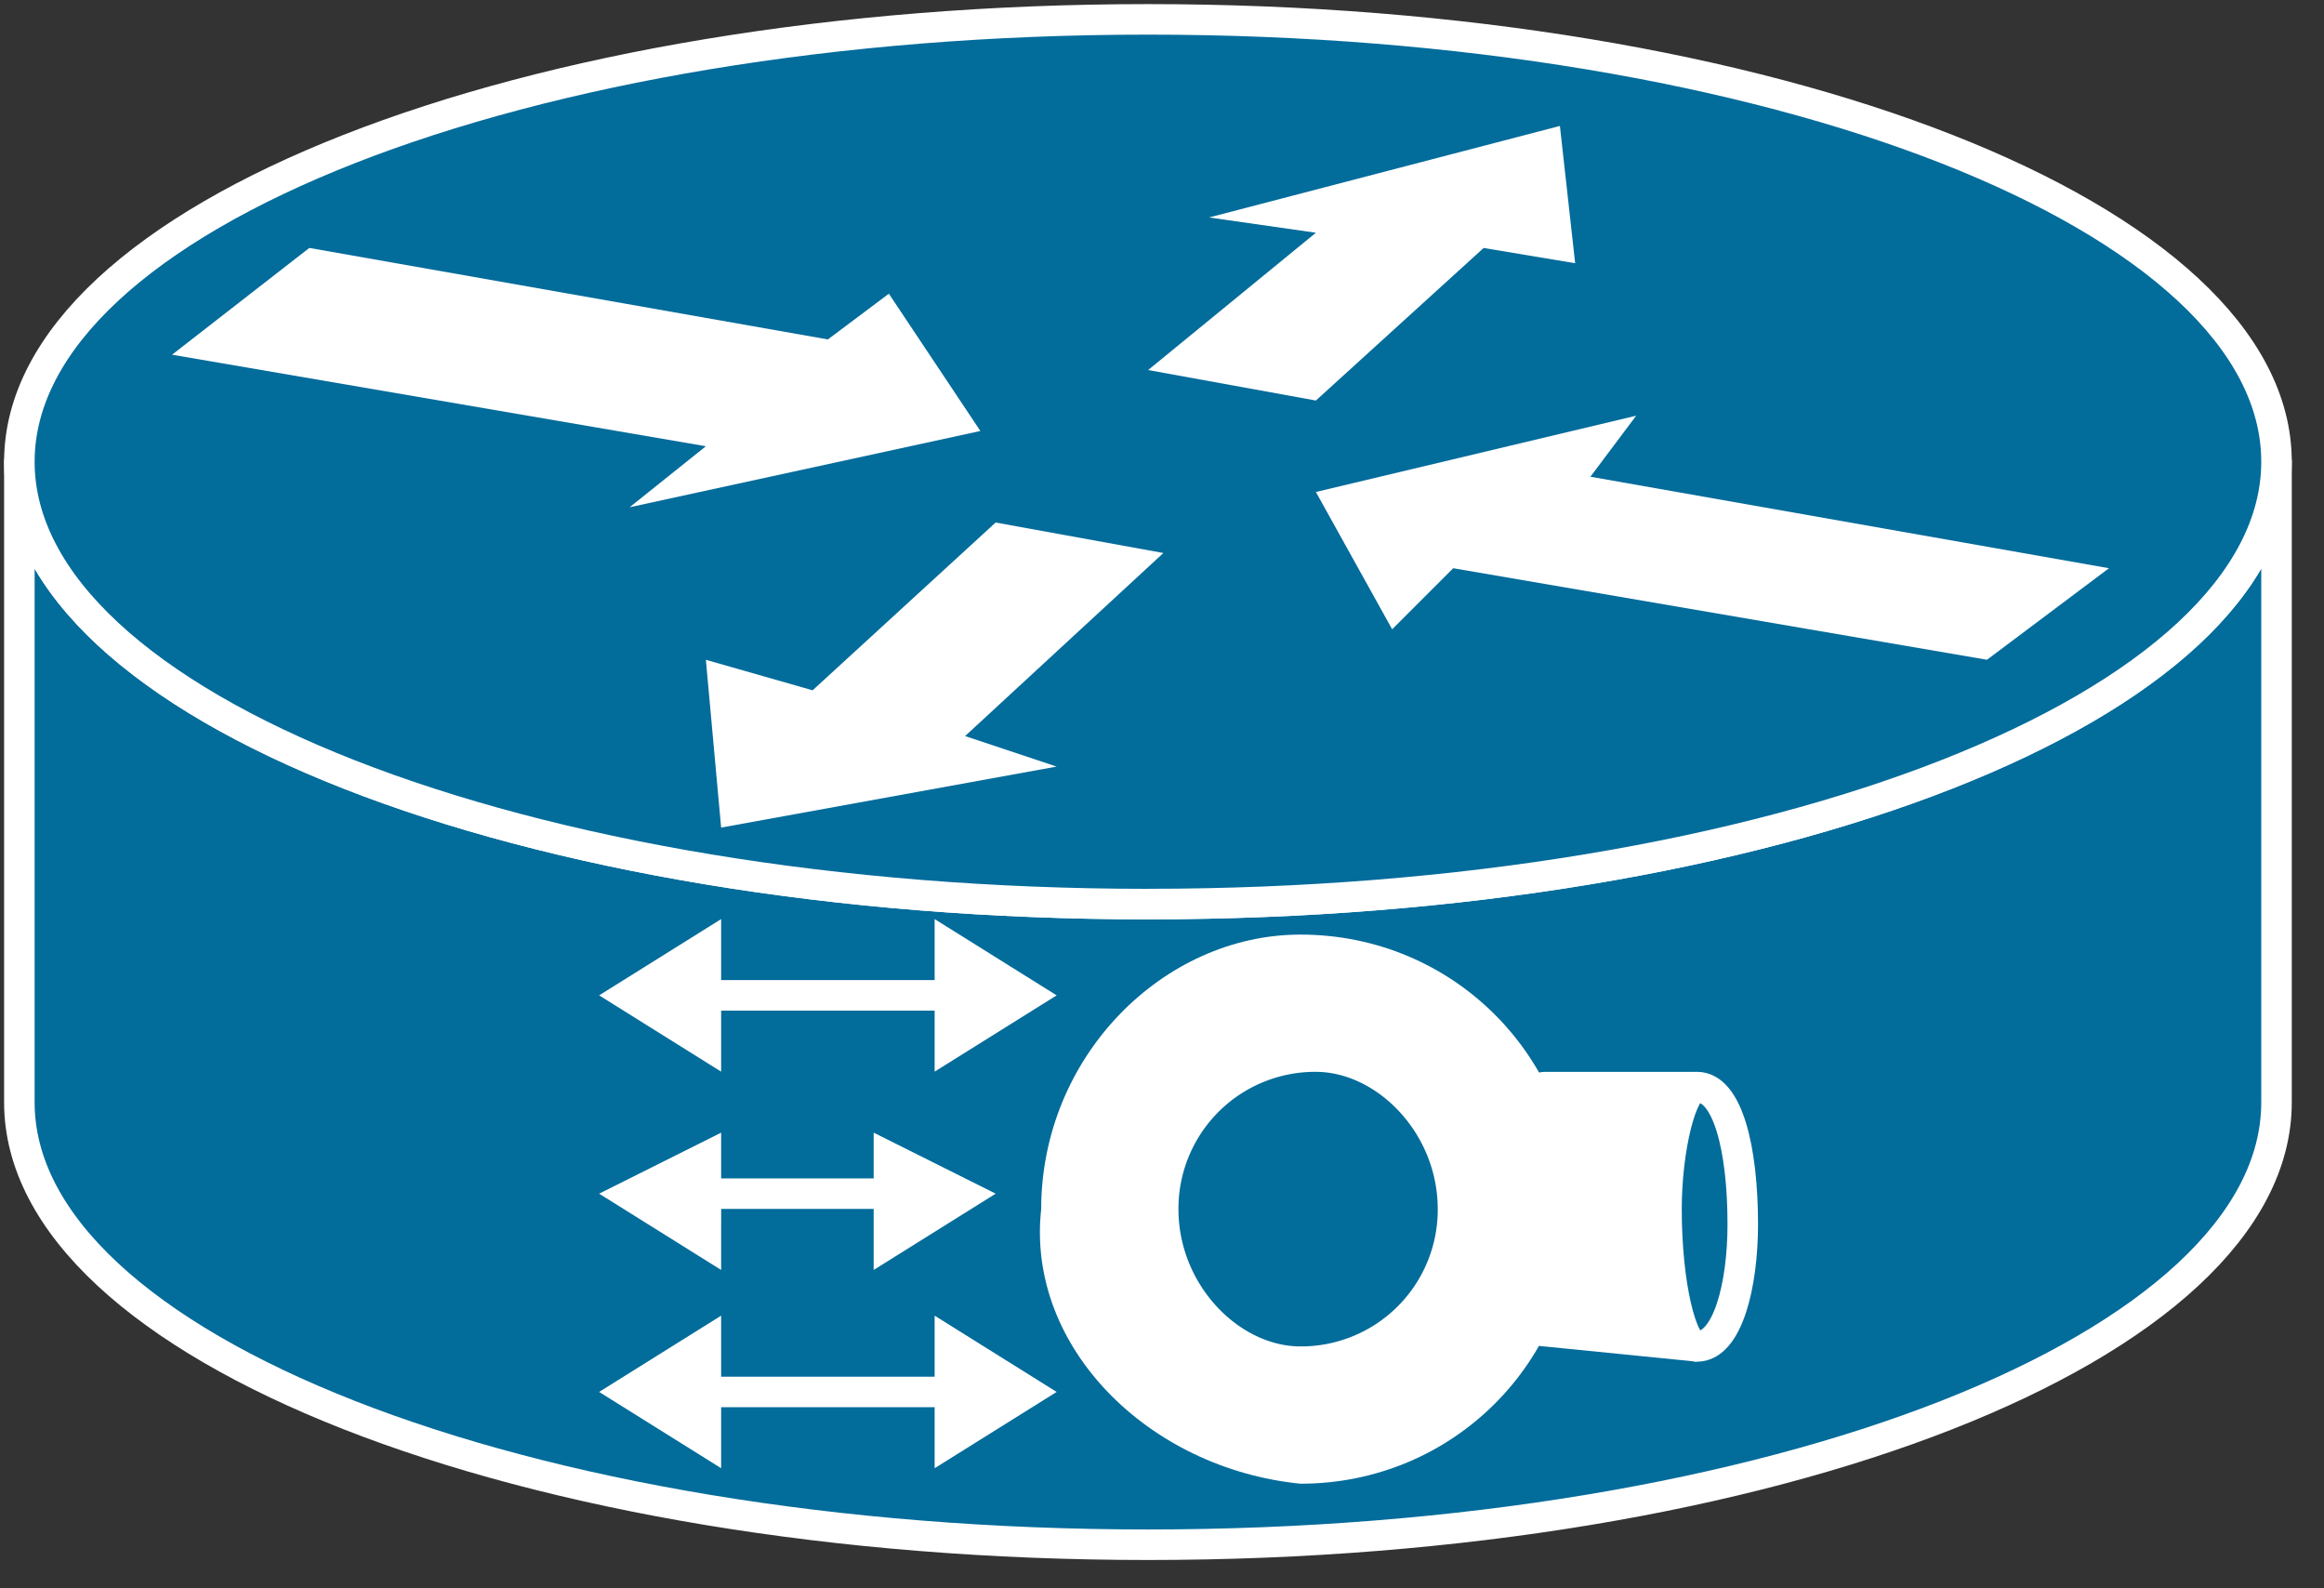 <svg xmlns="http://www.w3.org/2000/svg" xmlns:xlink="http://www.w3.org/1999/xlink" viewBox="0 0 60 41" fill="#fff" fill-rule="evenodd" stroke="#000" stroke-linecap="round" stroke-linejoin="round"><rect x="0" y="0" width="60" height="41" fill="#333333" stroke="none"/><use xlink:href="#A" x=".5" y=".5"/><symbol id="A" overflow="visible"><use xlink:href="#C" stroke="none" fill="#026c9b"/><use xlink:href="#C" stroke="#fff" stroke-linejoin="miter" fill="none" stroke-width=".788"/><use xlink:href="#D" stroke="none" fill="#026c9b"/><use xlink:href="#D" stroke="#fff" stroke-linejoin="miter" fill="none" stroke-width=".788"/><g stroke="none"><path d="M22.448 7.081l2.363 3.544-9.056 1.969 1.969-1.575L3.942 8.656 7.486 5.9l13.388 2.362 1.575-1.181zm12.994 8.663L33.473 12.2l8.269-1.969-1.181 1.575 13.388 2.362-3.15 2.363-13.781-2.363-1.575 1.575zM30.717 5.113l9.056-2.362.394 3.544-2.363-.394-4.331 3.938-4.331-.787 4.331-3.544-2.756-.394zM26.78 19.288l-8.662 1.575-.394-4.331 2.756.787 4.725-4.331 4.331.787-5.119 4.725 2.362.788zm-8.662 6.3v1.575l-3.15-1.969 3.15-1.969V24.8h5.512v-1.575l3.15 1.969-3.15 1.969v-1.575h-5.512zm0 10.238V37.4l-3.15-1.969 3.15-1.969v1.575h5.512v-1.575l3.15 1.969-3.15 1.969v-1.575h-5.512zm0-4.725v1.181l-3.15-1.969 3.15-1.575v1.181h3.938v-1.181l3.15 1.575-3.15 1.969v-1.575h-3.937v.394zm25.194 3.549c-.394-.394-.787-1.969-.787-3.937 0-1.575.394-3.544.787-3.544h-3.937c-.787 0-1.181 1.575-1.181 3.544s.394 3.544 1.181 3.544z"/><use xlink:href="#E" fill="#026c9b"/></g><use xlink:href="#E" stroke="#fff" stroke-linejoin="miter" fill="none" stroke-width=".788"/><g stroke="none"><path d="M40.162 30.712c0 3.938-3.15 7.088-7.087 7.088-3.938-.394-7.087-3.544-6.694-7.088 0-3.937 3.15-7.087 6.694-7.087 3.938 0 7.087 3.15 7.087 7.087z"/><path d="M36.619 30.712a3.53 3.53 0 0 1-3.544 3.544c-1.575 0-3.15-1.575-3.15-3.544a3.53 3.53 0 0 1 3.544-3.544c1.575 0 3.15 1.575 3.15 3.544z" fill="#026c9b"/></g></symbol><defs ><path id="C" d="M58.274 11.419c0 6.3-12.994 11.419-29.137 11.419S0 17.719 0 11.419v16.537c0 6.3 12.994 11.419 29.137 11.419s29.137-5.119 29.137-11.419z"/><path id="D" d="M29.137 22.837c16.144 0 29.137-5.119 29.137-11.419S45.281 0 29.137 0 0 5.119 0 11.419s12.994 11.419 29.137 11.419z"/><path id="E" d="M42.525 30.712c0 1.969.394 3.544.788 3.544.788 0 1.181-1.575 1.181-3.15 0-1.969-.394-3.544-1.181-3.544-.394 0-.788 1.575-.788 3.15z"/></defs></svg>
